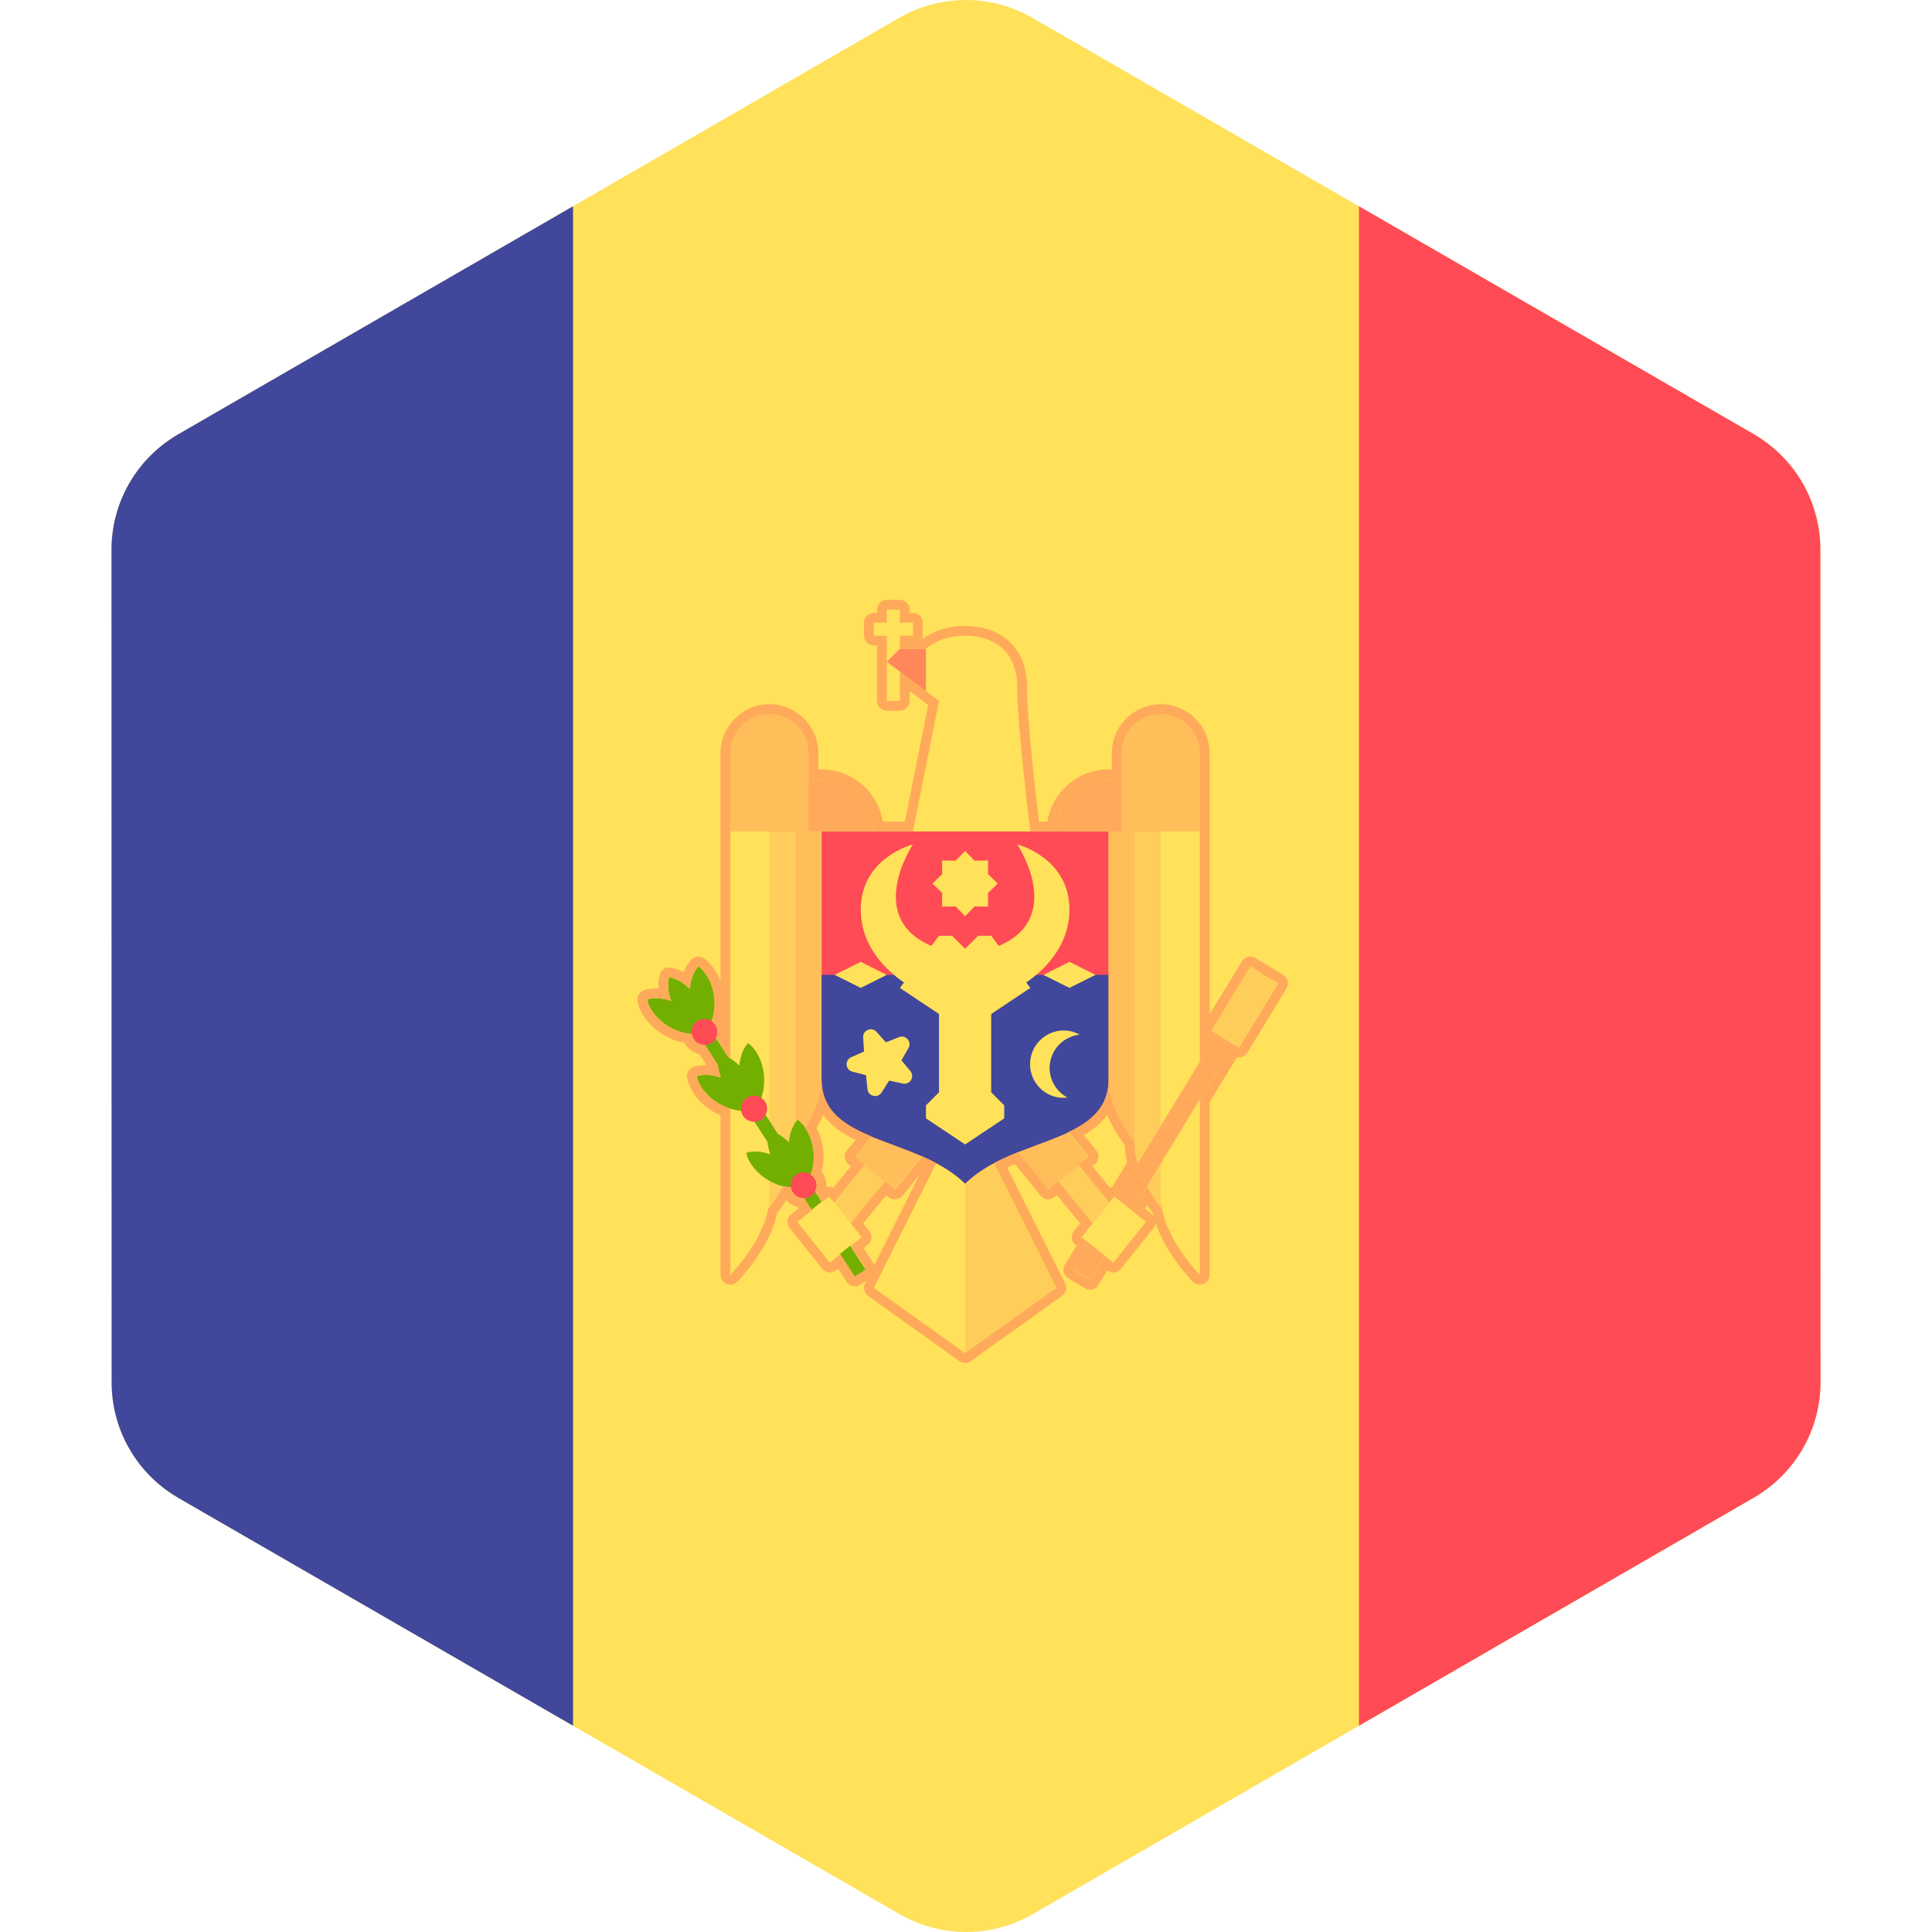 <?xml version="1.0" encoding="iso-8859-1"?>
<!-- Generator: Adobe Illustrator 19.0.0, SVG Export Plug-In . SVG Version: 6.00 Build 0)  -->
<svg xmlns="http://www.w3.org/2000/svg" xmlns:xlink="http://www.w3.org/1999/xlink" version="1.1" id="Layer_1" x="0px" y="0px" viewBox="0 0 512 512" style="enable-background:new 0 0 512 512;" xml:space="preserve">
<path style="fill:#FFE15A;" d="M482.435,296.744l-0.014-81.491l-0.005-27.164l-0.008-42.485  c-0.001-11.607-5.715-22.388-15.14-28.946c-0.812-0.565-1.642-1.11-2.509-1.611l-23.711-13.684l-22.198-12.81L400.98,78.24  l-94.999-54.826l-19.995-11.539l-12.39-7.151c-10.918-6.301-24.37-6.298-35.287,0.006l-12.307,7.108l-19.995,11.548L111.02,78.247  L81.076,95.544l-22.191,12.818l-11.697,6.756c-0.841,0.486-1.648,1.015-2.439,1.561c-9.465,6.556-15.201,17.365-15.2,29.001  l0.007,42.41l0.005,27.164l0.014,81.491l0.005,27.164l0.007,42.486c0.003,11.607,5.715,22.388,15.14,28.946  c0.812,0.565,1.642,1.11,2.509,1.611l23.377,13.491l22.198,12.811l18.204,10.506l94.999,54.826l19.995,11.539l12.39,7.151  c10.92,6.301,24.37,6.298,35.287-0.006l12.307-7.108l19.995-11.548l94.989-54.863l27.325-15.782l22.191-12.818l14.319-8.27  c0.841-0.486,1.648-1.015,2.439-1.561c9.465-6.556,15.201-17.365,15.2-29.001l-0.008-42.41L482.435,296.744z"/>
<path style="fill:#FF4B55;" d="M400.974,433.748l27.325-15.782l22.191-12.818l14.319-8.27c0.841-0.486,1.648-1.013,2.439-1.562  c9.465-6.556,15.201-17.365,15.2-29.001l-0.008-42.41l-0.005-27.164l-0.014-81.491l-0.005-27.164l-0.008-42.485  c-0.003-11.607-5.715-22.389-15.14-28.946c-0.812-0.565-1.642-1.11-2.509-1.611l-23.71-13.684l-22.196-12.81l-17.87-10.313  l-40.846-23.574v402.672L400.974,433.748z"/>
<path style="fill:#41479B;" d="M81.076,95.544l-22.191,12.818l-11.697,6.756c-0.841,0.486-1.648,1.015-2.439,1.561  c-9.465,6.556-15.201,17.365-15.2,29.001l0.007,42.41l0.005,27.164l0.014,81.491l0.005,27.164l0.007,42.485  c0.003,11.607,5.715,22.389,15.14,28.946c0.812,0.565,1.642,1.11,2.509,1.611l23.377,13.491l22.198,12.811l18.204,10.506  l40.846,23.574V54.661l-40.839,23.586L81.076,95.544z"/>
<rect x="281.169" y="293.358" transform="matrix(-0.775 0.632 -0.632 -0.775 702.811 375.157)" style="fill:#FFCD5A;" width="6.914" height="38.647"/>
<rect x="270.884" y="295.778" transform="matrix(-0.775 0.632 -0.632 -0.775 685.353 364.738)" style="fill:#FFBE5A;" width="13.821" height="17.01"/>
<rect x="226.905" y="293.362" transform="matrix(0.775 0.632 -0.632 0.775 249.418 -75.227)" style="fill:#FFCD5A;" width="6.914" height="38.647"/>
<rect x="230.278" y="295.795" transform="matrix(0.775 0.632 -0.632 0.775 245.493 -81.43)" style="fill:#FFBE5A;" width="13.821" height="17.01"/>
<polygon style="fill:#FFE15A;" points="248.846,306.749 231.562,341.318 255.761,358.602 255.761,310.205 "/>
<polygon style="fill:#FFCD5A;" points="262.675,306.749 279.959,341.318 255.761,358.602 255.761,310.205 "/>
<path style="fill:#FFBE5A;" d="M207.364,306.749v-89.88h10.371c0,0,0,58.768,0,69.139  C217.735,296.378,207.364,306.749,207.364,306.749z"/>
<path style="fill:#FFCD5A;" d="M200.45,324.033V216.868h10.371c0,0,0,76.052,0,86.423S200.45,324.033,200.45,324.033z"/>
<path style="fill:#FFE15A;" d="M193.537,337.86V216.868h10.371c0,0,0,89.88,0,100.25C203.908,327.488,193.537,337.86,193.537,337.86  z"/>
<path style="fill:#FF4B55;" d="M217.735,220.325c0,0,0,49.262,0,65.682c0,17.284,25.063,14.98,38.026,27.655  c12.964-12.675,38.026-10.371,38.026-27.655c0-16.421,0-65.682,0-65.682L217.735,220.325L217.735,220.325z"/>
<path style="fill:#41479B;" d="M217.735,258.352c0,10.943,0,21.562,0,27.655c0,17.284,25.063,14.98,38.026,27.655  c12.964-12.675,38.026-10.371,38.026-27.655c0-6.095,0-16.712,0-27.655H217.735z"/>
<g>
	<polygon style="fill:#FFE15A;" points="255.761,303.291 245.39,296.378 245.39,292.921 248.846,289.463 248.846,268.722    238.476,261.809 248.846,247.981 252.304,247.981 255.761,251.438 259.217,247.981 262.675,247.981 273.045,261.809    262.675,268.722 262.675,289.463 266.132,292.921 266.132,296.378  "/>
	<path style="fill:#FFE15A;" d="M241.933,223.783c0,0-13.827,3.457-13.827,17.284s13.827,20.742,13.827,20.742l6.914-10.371   C228.106,244.523,241.933,223.783,241.933,223.783z"/>
	<path style="fill:#FFE15A;" d="M269.588,223.783c0,0,13.827,3.457,13.827,17.284s-13.827,20.742-13.827,20.742l-6.914-10.371   C283.416,244.523,269.588,223.783,269.588,223.783z"/>
	<polygon style="fill:#FFE15A;" points="221.192,258.352 228.106,261.809 235.019,258.352 228.106,254.894  "/>
	<polygon style="fill:#FFE15A;" points="276.503,258.352 283.416,261.809 290.33,258.352 283.416,254.894  "/>
	<polygon style="fill:#FFE15A;" points="255.761,225.511 258.274,228.085 261.872,228.042 261.829,231.639 264.403,234.152    261.829,236.667 261.872,240.264 258.274,240.221 255.761,242.795 253.247,240.221 249.65,240.264 249.692,236.667    247.118,234.152 249.692,231.639 249.65,228.042 253.247,228.085  "/>
	<path style="fill:#FFE15A;" d="M232.285,273.448l2.493,2.773l3.467-1.375c1.795-0.711,3.479,1.241,2.513,2.912l-1.867,3.228   l2.378,2.872c1.231,1.487-0.105,3.693-1.993,3.289l-3.646-0.777l-1.997,3.149c-1.033,1.631-3.544,1.041-3.744-0.879l-0.387-3.709   l-3.612-0.926c-1.869-0.479-2.086-3.049-0.321-3.833l3.408-1.515l-0.236-3.721C228.617,273.012,230.995,272.012,232.285,273.448z"/>
	<path style="fill:#FFE15A;" d="M278.328,281.329c0.762-3.933,4.006-6.716,7.789-7.136c-0.775-0.417-1.601-0.762-2.511-0.939   c-4.842-0.939-9.529,2.226-10.467,7.068c-0.939,4.842,2.226,9.529,7.067,10.467c0.91,0.176,1.805,0.165,2.679,0.069   C279.534,289.056,277.566,285.262,278.328,281.329z"/>
	<path style="fill:#FFE15A;" d="M241.933,220.325l6.914-34.569l-13.827-10.371l3.457-3.457h6.914c0,0,3.457-3.457,10.371-3.457   c6.914,0,13.827,3.457,13.827,13.827s3.457,38.026,3.457,38.026h-31.113V220.325z"/>
</g>
<path style="fill:#FFAA5A;" d="M217.735,206.497c-7.637,0-13.827,6.191-13.827,13.827h27.655  C231.562,212.688,225.372,206.497,217.735,206.497z"/>
<g>
	<path style="fill:#FFBE5A;" d="M214.277,220.325h-20.742v-23.594c0-4.153,3.367-7.519,7.519-7.519h5.703   c4.153,0,7.519,3.367,7.519,7.519v23.594H214.277z"/>
	<path style="fill:#FFBE5A;" d="M304.158,306.749v-89.88h-10.371c0,0,0,58.768,0,69.139   C293.787,296.378,304.158,306.749,304.158,306.749z"/>
</g>
<path style="fill:#FFCD5A;" d="M311.072,324.033V216.868h-10.371c0,0,0,76.052,0,86.423S311.072,324.033,311.072,324.033z"/>
<path style="fill:#FFE15A;" d="M317.985,337.86V216.868h-10.371c0,0,0,89.88,0,100.25  C307.614,327.488,317.985,337.86,317.985,337.86z"/>
<path style="fill:#FFAA5A;" d="M293.787,206.497c7.637,0,13.827,6.191,13.827,13.827h-27.655  C279.959,212.688,286.15,206.497,293.787,206.497z"/>
<path style="fill:#FFBE5A;" d="M297.243,220.325h20.742v-23.594c0-4.153-3.367-7.519-7.519-7.519h-5.703  c-4.153,0-7.519,3.367-7.519,7.519L297.243,220.325L297.243,220.325z"/>
<rect x="308.255" y="251.563" transform="matrix(0.854 0.52 -0.52 0.854 200.393 -118.182)" style="fill:#FFAA5A;" width="5.186" height="93.07"/>
<rect x="288.232" y="320.419" transform="matrix(-0.624 0.781 -0.781 -0.624 733.931 298.729)" style="fill:#FFE15A;" width="13.821" height="10.807"/>
<rect x="325.524" y="256.906" transform="matrix(0.854 0.52 -0.52 0.854 186.838 -132.585)" style="fill:#FFCD5A;" width="8.642" height="19.945"/>
<g>
	
		<rect x="158.663" y="297.9" transform="matrix(0.543 0.84 -0.84 0.543 344.695 -34.025)" style="fill:#73AF00;" width="89.88" height="3.457"/>
	<path style="fill:#73AF00;" d="M211.349,296.741c-1.24,1.406-2.062,3.538-2.269,5.995c-1.705-1.721-3.663-2.818-5.486-3.11   c-0.481,1.783-0.285,4.019,0.584,6.28c-2.327-0.82-4.607-0.945-6.398-0.392c0.504,2.548,2.579,5.314,5.761,7.212   s6.601,2.412,9.083,1.646l0.71-0.459c1.717-1.948,2.653-5.277,2.228-8.958C215.134,301.274,213.465,298.246,211.349,296.741z"/>
</g>
<circle style="fill:#FF4B55;" cx="212.98" cy="314.14" r="3.457"/>
<path style="fill:#73AF00;" d="M198.212,276.42c-1.24,1.406-2.062,3.538-2.269,5.995c-1.705-1.721-3.663-2.818-5.486-3.11  c-0.481,1.783-0.285,4.019,0.584,6.28c-2.327-0.82-4.607-0.945-6.398-0.391c0.504,2.548,2.579,5.314,5.761,7.212  s6.601,2.412,9.083,1.646l0.71-0.459c1.717-1.948,2.653-5.277,2.228-8.958C201.998,280.952,200.327,277.924,198.212,276.42z"/>
<circle style="fill:#FF4B55;" cx="199.84" cy="293.82" r="3.457"/>
<path style="fill:#73AF00;" d="M185.075,256.096c-1.24,1.406-2.062,3.538-2.269,5.995c-1.705-1.721-3.663-2.818-5.486-3.11  c-0.481,1.783-0.285,4.019,0.584,6.28c-2.327-0.82-4.607-0.945-6.398-0.391c0.504,2.548,2.579,5.314,5.761,7.212  s6.601,2.412,9.083,1.646l0.71-0.459c1.717-1.948,2.653-5.277,2.228-8.958C188.86,260.63,187.191,257.602,185.075,256.096z"/>
<circle style="fill:#FF4B55;" cx="186.7" cy="273.5" r="3.457"/>
<g>
	
		<rect x="212.914" y="320.45" transform="matrix(0.624 0.781 -0.781 0.624 337.091 -49.315)" style="fill:#FFE15A;" width="13.821" height="10.807"/>
	<rect x="235.02" y="161.55" style="fill:#FFE15A;" width="3.457" height="24.2"/>
	<rect x="231.56" y="165.01" style="fill:#FFE15A;" width="10.371" height="3.457"/>
</g>
<polygon style="fill:#FF875A;" points="235.019,175.385 245.39,183.164 245.39,171.928 238.476,171.928 "/>
<path style="fill:#FFAA5A;" d="M238.476,161.557v3.457h3.457v3.457h-3.457v3.457h6.914c0,0,3.457-3.457,10.371-3.457  c6.914,0,13.827,3.457,13.827,13.827s3.457,38.026,3.457,38.026h6.914c0-7.637,6.191-13.827,13.827-13.827  c1.201,0,2.346,0.201,3.457,0.489v-7.403c0-5.727,4.644-10.371,10.371-10.371s10.371,4.642,10.371,10.371v17.285v3.457v61.05  l4.464-7.334l-1.476-0.898l10.371-17.038l1.476,0.898V257l2.214,1.348l3.691,2.247l-10.371,17.038l-1.477-0.898l-8.894,14.612  v46.511c0,0-8.255-8.278-10.021-17.436c-1.263-1.623-2.718-3.693-3.998-6.043l-3.956,6.501l3.678,2.94l-8.634,10.801l-2.293-1.832  l-3.908,6.421l-4.429-2.697l4.254-6.988l-2.064-1.651l2.94-3.678l-9.07-11.124l-2.681,2.183l-8.065-9.899  c-2.147,0.864-4.269,1.812-6.31,2.894l16.533,33.066l-24.198,17.285l-24.198-17.285l16.533-33.066  c-1.22-0.647-2.461-1.261-3.729-1.819l-7.189,8.824l-2.681-2.183l-9.07,11.124l2.94,3.678l-2.937,2.347l4.013,6.207l-2.903,1.877  l-3.823-5.915l-2.79,2.231l-8.634-10.801l3.88-3.102l-2.057-3.182c-0.049,0.003-0.097,0.003-0.146,0.003  c-1.13,0-2.237-0.504-2.895-1.523c-0.28-0.434-0.432-0.906-0.5-1.386c-0.65-0.039-1.31-0.132-1.994-0.295  c-1.285,2.368-2.749,4.455-4.02,6.087c-1.766,9.159-10.021,17.436-10.021,17.436v-44.094c-1.045-0.329-2.098-0.746-3.134-1.363  c-3.182-1.898-5.256-4.664-5.761-7.212c0.727-0.225,1.535-0.337,2.393-0.337c1.257,0,2.623,0.241,4.005,0.729  c-0.45-1.171-0.712-2.332-0.8-3.429l-3.4-5.26c-0.049,0.001-0.096,0.003-0.145,0.003c-1.13,0-2.237-0.504-2.895-1.522  c-0.28-0.434-0.431-0.906-0.5-1.386c-1.913-0.114-4.01-0.7-6.033-1.907c-3.182-1.898-5.257-4.664-5.761-7.212  c0.727-0.225,1.535-0.337,2.393-0.337c1.257,0,2.623,0.241,4.005,0.729c-0.87-2.261-1.066-4.496-0.584-6.28  c1.823,0.294,3.781,1.39,5.486,3.11c0.207-2.458,1.03-4.589,2.269-5.995c2.116,1.506,3.785,4.534,4.21,8.214  c0.27,2.341-0.056,4.493-0.739,6.285c0.41,0.259,0.777,0.591,1.058,1.025c0.687,1.063,0.662,2.341,0.137,3.397l3.4,5.26  c0.132,0.072,0.261,0.162,0.392,0.242v-60.191v-3.457v-17.285c0-5.727,4.642-10.371,10.371-10.371  c5.728,0,10.371,4.642,10.371,10.371v7.403c1.111-0.287,2.256-0.489,3.457-0.489c7.637,0,13.827,6.191,13.827,13.827h10.371  l6.914-34.569l-3.457-2.593l-6.914-5.185v7.778h-3.457v-17.284h-3.457v-3.457h3.457v-3.457h3.453 M293.969,318.671l1.277-1.598  l0.68,0.544l5.572-9.154c-0.486-1.692-0.797-3.429-0.797-5.171c0-0.17,0-0.404,0-0.607c-3.017-3.968-6.914-10.317-6.914-16.677  c0,7.281-4.469,11.073-10.586,13.986l5.32,6.529l-2.678,2.182L293.969,318.671 M217.885,318.549l1.847-1.477l1.277,1.598  l8.125-9.966l-2.678-2.182l4.399-5.399c-7.384-3.084-13.121-6.862-13.121-15.117c0,4.628-2.067,9.249-4.354,12.955  c1.086,1.595,1.906,3.632,2.178,5.992c0.27,2.341-0.056,4.493-0.739,6.285c0.41,0.26,0.779,0.591,1.058,1.025  c0.687,1.062,0.662,2.339,0.137,3.397L217.885,318.549 M238.476,158.965h-3.457c-1.432,0-2.593,1.161-2.593,2.593v0.864h-0.865  c-1.432,0-2.593,1.161-2.593,2.593v3.457c0,1.432,1.161,2.593,2.593,2.593h0.865v14.692c0,1.432,1.161,2.593,2.593,2.593h3.457  c1.432,0,2.593-1.161,2.593-2.593v-2.593l2.765,2.074l2.149,1.612l-6.177,30.883h-5.857c-1.247-7.827-8.044-13.827-16.216-13.827  c-0.287,0-0.575,0.009-0.865,0.027v-4.349c0-7.148-5.816-12.964-12.964-12.964s-12.964,5.816-12.964,12.964v17.285v3.457v39.757  c-0.936-2.582-2.458-4.741-4.365-6.098c-0.454-0.322-0.98-0.48-1.502-0.48c-0.722,0-1.437,0.3-1.946,0.879  c-0.799,0.906-1.455,2.011-1.944,3.254c-1.135-0.616-2.303-1.031-3.455-1.216c-0.139-0.022-0.277-0.034-0.414-0.034  c-1.153,0-2.192,0.771-2.501,1.917c-0.304,1.126-0.406,2.361-0.31,3.648c-0.204-0.01-0.406-0.014-0.607-0.014  c-1.122,0-2.184,0.152-3.158,0.452c-1.268,0.391-2.037,1.678-1.778,2.98c0.671,3.389,3.278,6.729,6.976,8.935  c1.706,1.018,3.559,1.716,5.439,2.056c0.076,0.142,0.157,0.282,0.245,0.417c0.851,1.317,2.186,2.222,3.713,2.561l1.888,2.922  c-0.062-0.001-0.126-0.001-0.189-0.001c-1.122,0-2.184,0.152-3.158,0.452c-1.268,0.391-2.036,1.678-1.778,2.98  c0.671,3.389,3.278,6.728,6.976,8.935c0.592,0.354,1.206,0.665,1.869,0.947v42.285c0,1.05,0.632,1.996,1.602,2.396  c0.32,0.132,0.656,0.196,0.99,0.196c0.676,0,1.34-0.265,1.836-0.762c0.352-0.354,8.484-8.594,10.603-18.158  c0.871-1.146,1.676-2.302,2.409-3.458c0.835,0.965,1.963,1.63,3.225,1.91l0.111,0.172l-2.048,1.637  c-0.537,0.43-0.881,1.055-0.957,1.738s0.122,1.37,0.551,1.906l8.634,10.801c0.429,0.537,1.055,0.882,1.738,0.958  c0.096,0.01,0.191,0.016,0.287,0.016c0.586,0,1.157-0.199,1.618-0.567l0.551-0.441l2.267,3.507c0.374,0.577,0.961,0.983,1.633,1.127  c0.18,0.039,0.362,0.057,0.545,0.057c0.496,0,0.985-0.142,1.407-0.415l1.677-1.085l-0.38,0.76c-0.57,1.141-0.226,2.528,0.812,3.269  l24.198,17.285c0.451,0.322,0.978,0.482,1.507,0.482s1.056-0.161,1.507-0.482l24.198-17.285c1.038-0.741,1.383-2.128,0.812-3.269  l-15.373-30.747c0.652-0.307,1.332-0.612,2.042-0.918l6.844,8.4c0.512,0.629,1.258,0.955,2.012,0.955  c0.576,0,1.155-0.191,1.636-0.582l0.671-0.547l6.11,7.493l-1.633,2.043c-0.43,0.537-0.627,1.223-0.551,1.906  c0.076,0.684,0.421,1.308,0.958,1.738l0.282,0.226l-3.067,5.039c-0.745,1.223-0.356,2.818,0.866,3.563l4.429,2.697  c0.41,0.25,0.877,0.379,1.348,0.379c0.205,0,0.41-0.024,0.612-0.074c0.669-0.162,1.245-0.584,1.602-1.171l2.376-3.904  c0.476,0.377,1.045,0.56,1.608,0.56c0.761,0,1.515-0.334,2.027-0.973l8.634-10.801c0.317-0.397,0.5-0.86,0.552-1.331  c2.818,8.424,9.565,15.262,9.885,15.583c0.496,0.497,1.161,0.762,1.836,0.762c0.334,0,0.67-0.065,0.99-0.196  c0.97-0.401,1.602-1.347,1.602-2.396v-45.785l7.244-11.902c0.176,0.037,0.354,0.055,0.531,0.055c0.875,0,1.728-0.442,2.217-1.245  l10.371-17.038c0.357-0.587,0.467-1.293,0.305-1.961c-0.162-0.669-0.584-1.245-1.171-1.602l-3.691-2.247l-2.214-1.348l-1.478-0.898  c-0.421-0.256-0.886-0.377-1.345-0.377c-0.875,0-1.728,0.442-2.217,1.245l-8.551,14.049v-48.479v-3.457v-17.285  c0-7.148-5.816-12.964-12.964-12.964s-12.964,5.816-12.964,12.964v4.349c-0.29-0.018-0.577-0.027-0.863-0.027  c-8.173,0-14.97,6.001-16.216,13.827h-2.229c-0.817-6.806-3.16-27.059-3.16-35.434c0-12.107-8.483-16.421-16.421-16.421  c-5.877,0-9.671,2.241-11.298,3.457h-0.085c0.095-0.27,0.147-0.561,0.147-0.865v-3.457c0-1.432-1.161-2.593-2.593-2.593h-0.863  v-0.864C241.069,160.125,239.908,158.965,238.476,158.965L238.476,158.965z M216.397,298.957c0.664-1.167,1.243-2.321,1.74-3.455  c2.161,2.9,5.271,4.964,8.58,6.596l-2.271,2.785c-0.435,0.534-0.64,1.217-0.57,1.901c0.07,0.684,0.409,1.312,0.942,1.747  l0.667,0.544l-4.62,5.666c-0.264-0.129-0.55-0.212-0.847-0.246c-0.096-0.011-0.192-0.016-0.287-0.016  c-0.257,0-0.514,0.039-0.757,0.114c0.119-1.303-0.19-2.611-0.917-3.736c-0.087-0.136-0.181-0.267-0.28-0.395  c0.462-1.853,0.586-3.829,0.359-5.803C217.901,302.63,217.306,300.689,216.397,298.957L216.397,298.957z M287.215,300.815  c2.283-1.332,4.501-3.018,6.183-5.284c1.323,3.023,3.064,5.772,4.712,8.017c0.021,1.445,0.217,2.93,0.599,4.509l-3.936,6.467  c-0.229,0.042-0.451,0.115-0.662,0.217l-4.619-5.665l0.667-0.544c0.534-0.435,0.872-1.062,0.942-1.747  c0.07-0.685-0.135-1.368-0.57-1.901L287.215,300.815L287.215,300.815z M237.175,317.848c0.752,0,1.5-0.326,2.012-0.955l4.371-5.366  l-11.834,23.669c-0.032-0.06-0.067-0.119-0.105-0.176l-2.739-4.238l1.105-0.884c0.537-0.429,0.882-1.055,0.958-1.738  s-0.122-1.368-0.551-1.906l-1.633-2.043l6.11-7.493l0.671,0.547C236.02,317.657,236.6,317.848,237.175,317.848L237.175,317.848z   M303.41,320.28l0.565-0.927c0.496,0.73,1.02,1.457,1.571,2.182c0.049,0.219,0.1,0.435,0.154,0.652  c-0.115-0.141-0.246-0.272-0.395-0.39L303.41,320.28L303.41,320.28z"/>
<g>
</g>
<g>
</g>
<g>
</g>
<g>
</g>
<g>
</g>
<g>
</g>
<g>
</g>
<g>
</g>
<g>
</g>
<g>
</g>
<g>
</g>
<g>
</g>
<g>
</g>
<g>
</g>
<g>
</g>
</svg>

